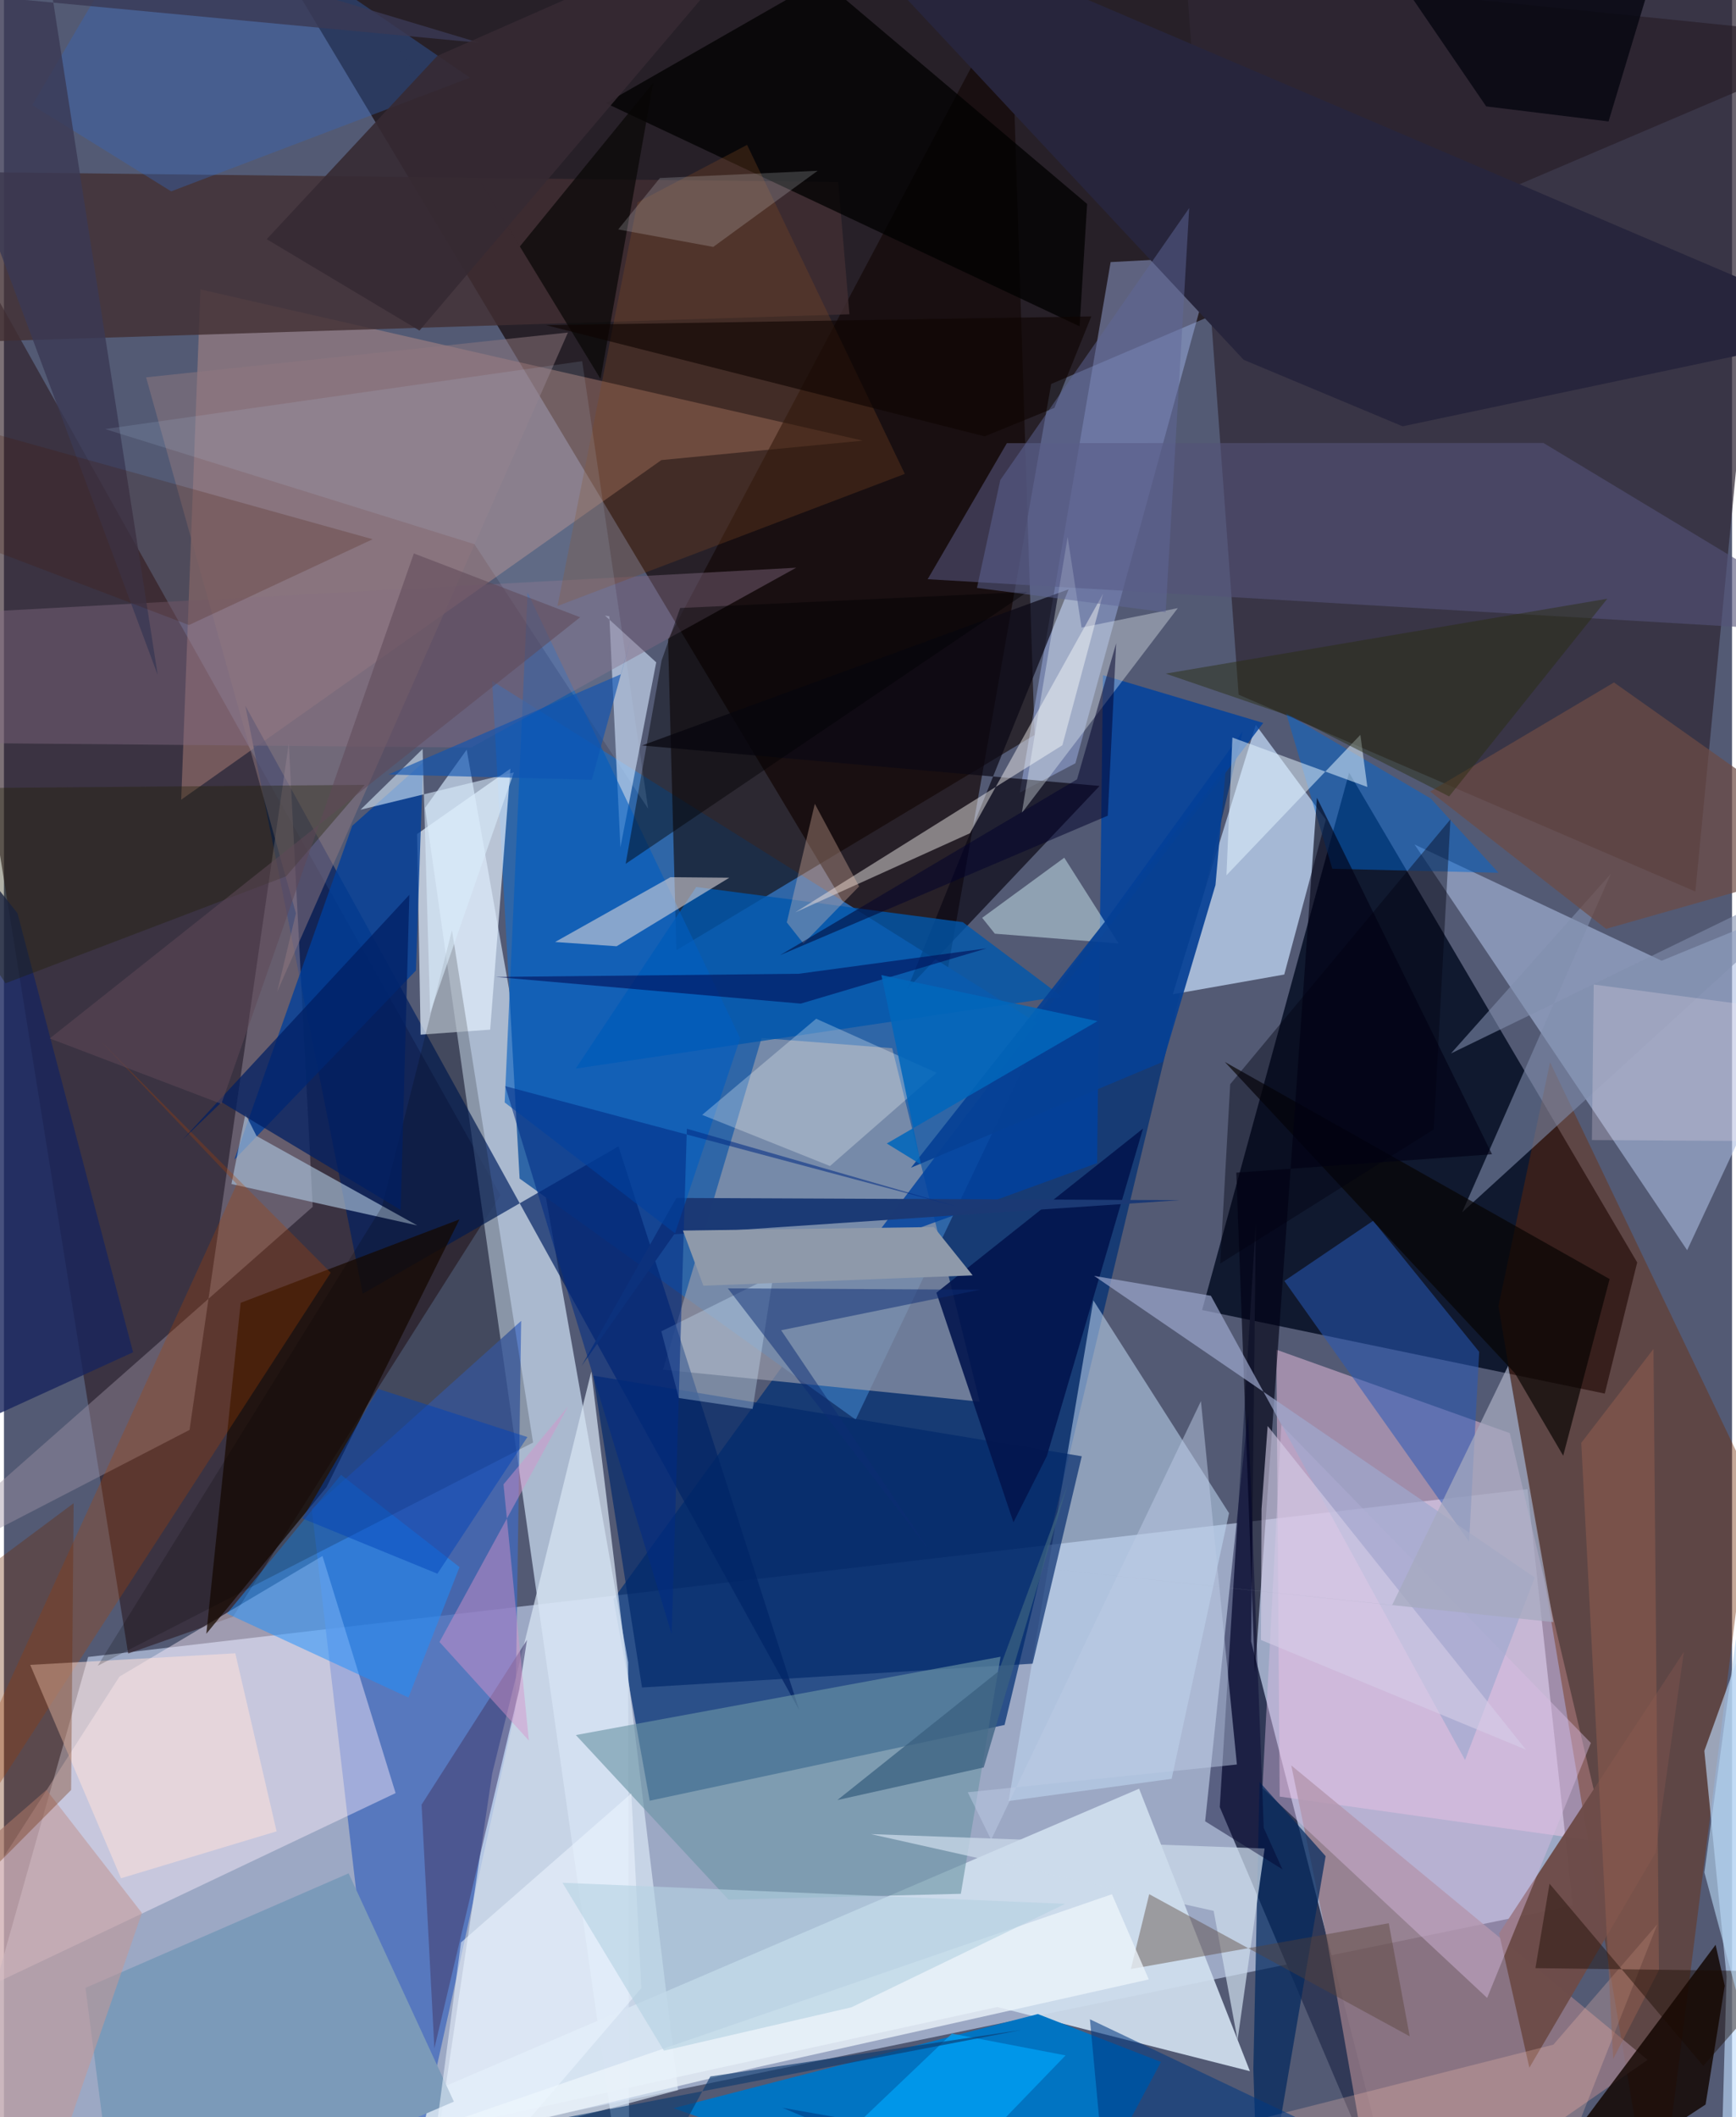<svg xmlns="http://www.w3.org/2000/svg" width="228" height="278" viewBox="0 0 836 1024"><path fill="#535a74" d="M0 0h836v1024H0z"/><path fill="#c5d5f1" fill-opacity=".639" d="M758.97 921.644l-21.922-201.386-696.335 81.157L-39.693 1086z"/><path fill="#140707" fill-opacity=".69" d="M107.114-62L898 18.83 506.623 185.705l-57.097 323.186z"/><path fill="#023074" fill-opacity=".733" d="M294.858 773.425l17.542 97.52 171.675-36.647 115.144-480.394z"/><path fill="#020a20" fill-opacity=".816" d="M650.752 373.728l-71.128 259.89 194.803 40.409 15.683-63.436z"/><path fill="#2d1c24" fill-opacity=".624" d="M110.83 781.932l-50.744 17.825L-62 39.322l302.178 538.721z"/><path fill="#d8eafd" fill-opacity=".659" d="M301.966 804.016l-78.103-441.428-20.16 28.167L302.501 1086z"/><path fill="#2f2835" fill-opacity=".722" d="M572.248-7.303l25.057 343.298 220.955 95.217 43.213-447.52z"/><path fill="#2f66a7" d="M412.035 686.615L249.46 570.032l-13.3-240.66 266.523 167.233z"/><path fill="#d0dfed" fill-opacity=".929" d="M549.158 865.13l53.604 136.634-122.247-31.044-363.758 79.704z"/><path fill="#313957" d="M588.174 874.007l17.465-282.991-2.306 202.888L678.258 1086z"/><path fill="#c7dffd" fill-opacity=".706" d="M565.441 480.886l40.173-130.303 33.879 45.862-20.13 74.902z"/><path fill="#4369bc" fill-opacity=".769" d="M247.477 826.786L190.347 1086l-41.44-356.133 101.315-91.022z"/><path fill="#f8c7e7" fill-opacity=".467" d="M728.475 693.147L615.568 652.81l1.594 216.135 157.974 22.245z"/><path fill="#acbde2" fill-opacity=".58" d="M814.28 604.679L898 425.257l-96.072 39.41-119.536-56.224z"/><path fill="#dc9f8d" fill-opacity=".357" d="M95.047 139.97l-9.303 246.813 232.302-164.262 97.396-9.402z"/><path fill="#989caa" fill-opacity=".675" d="M472.027 677.933L318.85 662.468l47.676-160.418 63.179 4.927z"/><path fill="#100400" fill-opacity=".58" d="M498.589 355.462L325.295 459.593l-4.034-150.401L486.998-3.402z"/><path fill="#0174c3" fill-opacity=".988" d="M500.182 974.123l59.556 23.185L512.407 1086 323.9 1019.668z"/><path fill="#fff0fc" fill-opacity=".439" d="M189.463 867.261l-35.379-114.68-98.205 58.34-110.667 172.328z"/><path fill="#c1daf4" fill-opacity=".537" d="M527.03 628.943l-41.01 242.144 78.87-10.736 27.773-128.475z"/><path fill="#d9e6f3" fill-opacity=".71" d="M236.199 857.74l-27.432 184.489 117.338-31.313-41.972-347.533z"/><path fill="#001f61" fill-opacity=".686" d="M384.778 827.246l-87.494-272.777-123.697 71.261-56.824-284.397z"/><path fill="#b0c3ff" fill-opacity=".404" d="M518.337 369.169l-26.884 14.174 43.924-256.576 50.121-2.662z"/><path fill="#e1eefc" fill-opacity=".714" d="M235.22 498.002l-33.646 2.429-1.72-97.027 45.159-31.636z"/><path fill="#412f32" fill-opacity=".8" d="M409.017 151.999L-8.018 165.115-18.15 83.193l421.744 4.847z"/><path fill="#702900" fill-opacity=".404" d="M799.144 1086l-76.139-454.33 24.967-117.911 97.731 204.23z"/><path fill="#967a86" fill-opacity=".808" d="M622.764 853.856l172.379 142.42L665.89 1086l-26.174-149.637z"/><path fill="#9e93a5" fill-opacity=".435" d="M-62 770.13l151.784-78.542 48.012-332.076L149.374 583.7z"/><path fill="#0142a0" fill-opacity=".827" d="M609.192 349.655l-77.512-23.092-2.85 236.005-111.26 40.548z"/><path fill="#190b02" fill-opacity=".757" d="M97.904 790.192l16.61-160.068 105.856-40.348-64.308 129.462z"/><path fill="#110600" fill-opacity=".824" d="M828.046 940.629L719.22 1086l103.976-68.111 9.273-57.45z"/><path fill="#c0ddfd" fill-opacity=".624" d="M886.739 668.665l-64.141 178.172L833.35 956.05 829.73 1086z"/><path fill="#535177" fill-opacity=".604" d="M485.192 214.34l-38.328 65.807L898 306.693l-153.249-92.456z"/><path fill="#0b0814" fill-opacity=".698" d="M530.026 380.134l-93.033 98.272 78.074-193.39L308.68 360.56z"/><path fill="#00286a" fill-opacity=".667" d="M285.08 665.347l236.332 38.993-23.764 100.32-188.973 11.52z"/><path fill="#d0e1f9" fill-opacity=".631" d="M292.865 298.087l5.361 111.752 17.326-89.492-24.814-22.63z"/><path fill="#6b95a6" fill-opacity=".624" d="M462.912 915.964l-112.39 2.819-73.853-79.598 205.448-37.872z"/><path fill="#2858b9" fill-opacity=".533" d="M713.674 653.842l-4.882 91.844-89.37-126.142 42.962-29.097z"/><path fill="#0057ad" fill-opacity=".792" d="M463.864 446.02l47.792 35.914-235.053 34.899 58.313-87.829z"/><path fill="#fffdfb" fill-opacity=".439" d="M512.04 360.443l19.687-73.318L467.36 402.99l-84.57 38.303z"/><path fill="#003f9b" fill-opacity=".784" d="M111.438 560.942l87.883-91.546 3.43-100.561-34.285 30.596z"/><path fill="#010100" fill-opacity=".745" d="M524.007 98.645l-3.64 59.18L291.183 49.907 395.667-9.92z"/><path fill="#a9c1d9" fill-opacity=".655" d="M122.183 549.436l-5.38-10.65-6.757 33.886 89.871 20.014z"/><path fill="#03154d" fill-opacity=".898" d="M504.514 704.252l46.532-158.406-99.957 79.39 37.27 111.044z"/><path fill="#6e4c49" fill-opacity=".973" d="M723.298 935.088l89.391-136.113-13.644 97.081-61.092 104.005z"/><path fill="#1c90ff" fill-opacity=".506" d="M195.68 821.033l-87.786-40.614 55.181-67.08 57.315 44.604z"/><path fill="#27253c" d="M676.623 206.186L898 159.464 379.334-62l220.399 236.028z"/><path fill="#dbbde4" fill-opacity=".435" d="M617.958 689.099l-9.162 175.757 108.732 101.465 50.17-123.328z"/><path fill="#04295d" fill-opacity=".718" d="M607.19 1086l32.197-188.244-31.97-35.89-2.998 138.957z"/><path fill="#1c3a75" fill-opacity=".996" d="M325.301 579.41l243.387 1.08-244.415 16.47-44.885 63.792z"/><path fill="#dbfaff" fill-opacity=".443" d="M479.368 451.594l59.914 4.75-26.336-41.506-39.717 29.075z"/><path fill="#005dc0" fill-opacity=".604" d="M356.17 502.198l-31.527 94.317-82.403-63.299 11.09-246.597z"/><path fill="#e5dcdf" fill-opacity=".553" d="M296.382 457.672l54.538-33.15-28.473-.255-55.823 31.343z"/><path fill="#19255d" fill-opacity=".796" d="M62.47 654.04L-62 710.953V355.027l68.54 86.671z"/><path fill="#816882" fill-opacity=".451" d="M-3.909 295.555L-62 358.972l288.053 2.6 157.21-86.989z"/><path fill="#7b9ab9" d="M166.743 906.068L39.446 961.464 55.54 1086l162.118-69.515z"/><path fill="#808ead" fill-opacity=".584" d="M891.73 416.363L705.414 586.365l71.924-163.702-77.325 86.859z"/><path fill="#ac4403" fill-opacity=".29" d="M-62 955.046l220.089-339.491L46.678 503.397l65.973 69.298z"/><path fill="#3567bb" fill-opacity=".373" d="M225.418 37.579L79.99-62 13.69 50.87l67.2 41.684z"/><path fill="#ffe2da" fill-opacity=".533" d="M12.7 805.242l43.925 103.21 75.264-22.703-19.975-86.11z"/><path fill-opacity=".192" d="M45.357 805.669l137.41-221.76 33.96-133.993 39.24 247.791z"/><path fill="#feffff" fill-opacity=".278" d="M399.608 563.967l-61.832-24.737 55.156-46.498 58.268 26.136z"/><path fill="#0266d3" fill-opacity=".482" d="M723.042 422.147l-32.764-35.91-69.973-41.195 22.323 75.165z"/><path fill="#e3f3ff" fill-opacity=".522" d="M594.285 356.722l-2.88 66.624 64.79-67.927 3.372 25.216z"/><path fill="#f3feff" fill-opacity=".341" d="M514.582 259.723L492.42 393.201l75.453-99.073-46.564 9.404z"/><path fill="#060402" fill-opacity=".675" d="M776.77 618.633l-22.452 85.453-23.337-39.874-140.343-150.574z"/><path fill="#6d4b44" fill-opacity=".706" d="M775.047 449.258l-85.1-66.43 88.933-52.753L898 414.338z"/><path fill="#ccdbeb" fill-opacity=".729" d="M585.217 924.218l-165.813-37.124 190.458 6.964-13.078 92.636z"/><path fill="#454173" fill-opacity=".592" d="M253.03 793.171l-3.71 23.806-41.095 173.747-6.199-117.872z"/><path fill="#000014" fill-opacity=".627" d="M596.185 567.167l123.696-8.898-84.702-172.43-30.02 423.124z"/><path fill="#574137" fill-opacity=".416" d="M545.186 952.335l8.858-36.185 126.023 68.75-10.148-54.703z"/><path fill="#064195" fill-opacity=".918" d="M591.103 371.583l-5.008 56.497-25.369 85.468-121.919 51.231z"/><path fill="#804923" fill-opacity=".31" d="M359.512 70.069l-53.02 27.801-38.689 195.217 168.002-63.882z"/><path fill="#9ea9ce" fill-opacity=".682" d="M706.826 851.236l33.735-88.254-213.163-145.87 56.482 9.61z"/><path fill="#cce7fe" fill-opacity=".333" d="M372.129 617.067l-54.098 26.834 8.444 32.279 35.723 5.278z"/><path fill="#8e787f" fill-opacity=".514" d="M141.247 441.755L68.77 182.512l204.058-21.676-140.64 318.8z"/><path fill="#080705" fill-opacity=".694" d="M288.601 183.27L143.874-54.234 249.565 119.22l64.528-79.175z"/><path fill="#ecf4fa" fill-opacity=".769" d="M536.013 916.177l-405.303 139.52 233.726-55.864 189.403-42.454z"/><path fill="#c09998" fill-opacity=".592" d="M66.74 925.246l-46.174-59.52L-62 937.44l79.588 130.217z"/><path fill="#080812" fill-opacity=".847" d="M776.253 58.747l23.551-78.173L639.577-62l77.489 113.462z"/><path fill="#00022d" fill-opacity=".431" d="M601.854 683.525l-20.745 197.374 37.365 23.222-9.031-20.075z"/><path fill="#001f63" fill-opacity=".733" d="M196.116 432.796l-4.184 152.434-86.658-52.142-18.815 18.097z"/><path fill="#0c2c74" fill-opacity=".506" d="M375.98 643.399l96.203-19.607-122.002-.662 97.518 126.79z"/><path fill="#fbcdb6" fill-opacity=".302" d="M386.785 456.356l-8.07-10.216 13.554-57.363 21.428 39.932z"/><path fill="#eff7fe" fill-opacity=".184" d="M297.164 110.976l20.172-24.88 76.308-3.504-50.506 36.826z"/><path fill="#000004" fill-opacity=".443" d="M300.755 417.817l194.35-131.525-167.974 7.78-8.998 25.419z"/><path fill="#3a3954" fill-opacity=".812" d="M-49.334-5.638l279.371 26.351-213.05-63.96 57.372 369.652z"/><path fill="#d694cc" fill-opacity=".463" d="M241.668 717.944l31.28-37.751-62.247 113.973 43.227 47.692z"/><path fill="#000950" fill-opacity=".561" d="M384.385 470.991l-146.471 1.523 147.547 12.9 89.958-26.74z"/><path fill="#bdcbe4" fill-opacity=".494" d="M596.458 853.436l-17.393-175.764L477.573 889.82l-11.315-22.975z"/><path fill="#6d2701" fill-opacity=".333" d="M32.495 865.754l1.218-138.707L-62 798.402l46.982 115.167z"/><path fill="#0266bb" fill-opacity=".871" d="M424.477 471.608l19.15 91.648-16.528-10.185 101.926-59.184z"/><path fill="#282c0f" fill-opacity=".459" d="M699.143 385.192l76.515-95.602-213.65 36.218 63.045 21.596z"/><path fill="#002b84" fill-opacity=".549" d="M323.004 790.282l7.367-244.346 130.698 37.652-218.587-58.274z"/><path fill="#d6cde7" fill-opacity=".6" d="M736.296 846.265L608.105 793.2l.276-63.312 2.961-40.183z"/><path fill="#1f1d00" fill-opacity=".345" d="M174.513 379.596l-37.971 44.225L.748 475.585-62 381.56z"/><path fill="#edf6ff" fill-opacity=".545" d="M221.091 939.49L201.744 1086l106.638-124.424-4.87-94.169z"/><path fill="#f2e4f1" fill-opacity=".239" d="M769.084 476.187l-.875 75.215 108.425.657L898 493.263z"/><path fill="#fdc2b0" fill-opacity=".263" d="M738.672 1086l61.164-155.295-50.26 58.22-139.647 35.34z"/><path fill="#00a3f6" fill-opacity=".733" d="M458.607 983.578l-100.22 95.514 92.247-19.79 62.941-65.18z"/><path fill="#a6a9bf" fill-opacity=".737" d="M671.526 776.392l56.162-115.775 21.856 123.948L498.75 758.07z"/><path fill="#003982" fill-opacity=".557" d="M525.36 976.657L535.524 1086l-158.944-66.546L755.284 1086z"/><path fill="#0e0400" fill-opacity=".612" d="M262.304 157.28l212.149 53.764 33.712-13.758 17.856-44.24z"/><path fill="#396080" fill-opacity=".753" d="M514.524 718.139l-40.537 136.706-70.802 15.776 77.99-62.27z"/><path fill="#0043ba" fill-opacity=".471" d="M209.69 761.147l-65.268-26.7 36.615-62.69 72.186 23.302z"/><path fill="#bedffc" fill-opacity=".129" d="M227.602 263.2L48.94 207.523l230.78-32.842 31.925 216.503z"/><path fill="#96604f" fill-opacity=".482" d="M778.508 995.834l22.132-43.001-2.65-300.393-34.94 45.41z"/><path fill="#8e99aa" d="M468.632 616.851l-18.762-23.38-121.407 1.716 9.9 26.667z"/><path fill="#0e3c70" fill-opacity=".647" d="M256.342 1027.129l235.952-45.326-150.555 22.51-44.42 81.687z"/><path fill="#5e4957" fill-opacity=".541" d="M22.16 502.264l83.03 31.643 93.105-266.228 80.44 30.875z"/><path fill="#1a0b00" fill-opacity=".435" d="M740.888 951.926l6.82-40.853 74.363 88.121 40.199-45.687z"/><path fill="#d9edfc" fill-opacity=".588" d="M206.182 489.878l40.489-116.28-74.184 18.036 30.052-29.387z"/><path fill="#b5d2e2" fill-opacity=".624" d="M319.273 991.843l-49.076-81.219 243.208 10.195-103.396 50.038z"/><path fill="#5f6799" fill-opacity=".486" d="M573.392 100.624l-91.404 131.57-11.281 52.161 91.3 11.796z"/><path fill="#362a33" fill-opacity=".894" d="M201.02 159.887L376.184-46.315l-166.57 73.373-82.502 88.631z"/><path fill="#441303" fill-opacity=".212" d="M89.49 302.311l88.88-41.505-216.902-60.437L-62 244.675z"/><path fill="#001" fill-opacity=".404" d="M588.374 611.164l103.308-64.901 8.087-149.973-106.547 128.104z"/><path fill="#b3d3f0" fill-opacity=".635" d="M870.313 1083.3L898 920.598l-50.613-198.181-24.768 183.21z"/><path fill="#0d54b3" fill-opacity=".627" d="M303.506 307.818l-19.123 69.328-98.4-2.55 112.553-48.523z"/><path fill="#00002c" fill-opacity=".514" d="M538.06 311.13l-18.937 65.82-143.649 85.014 158.515-67.44z"/></svg>